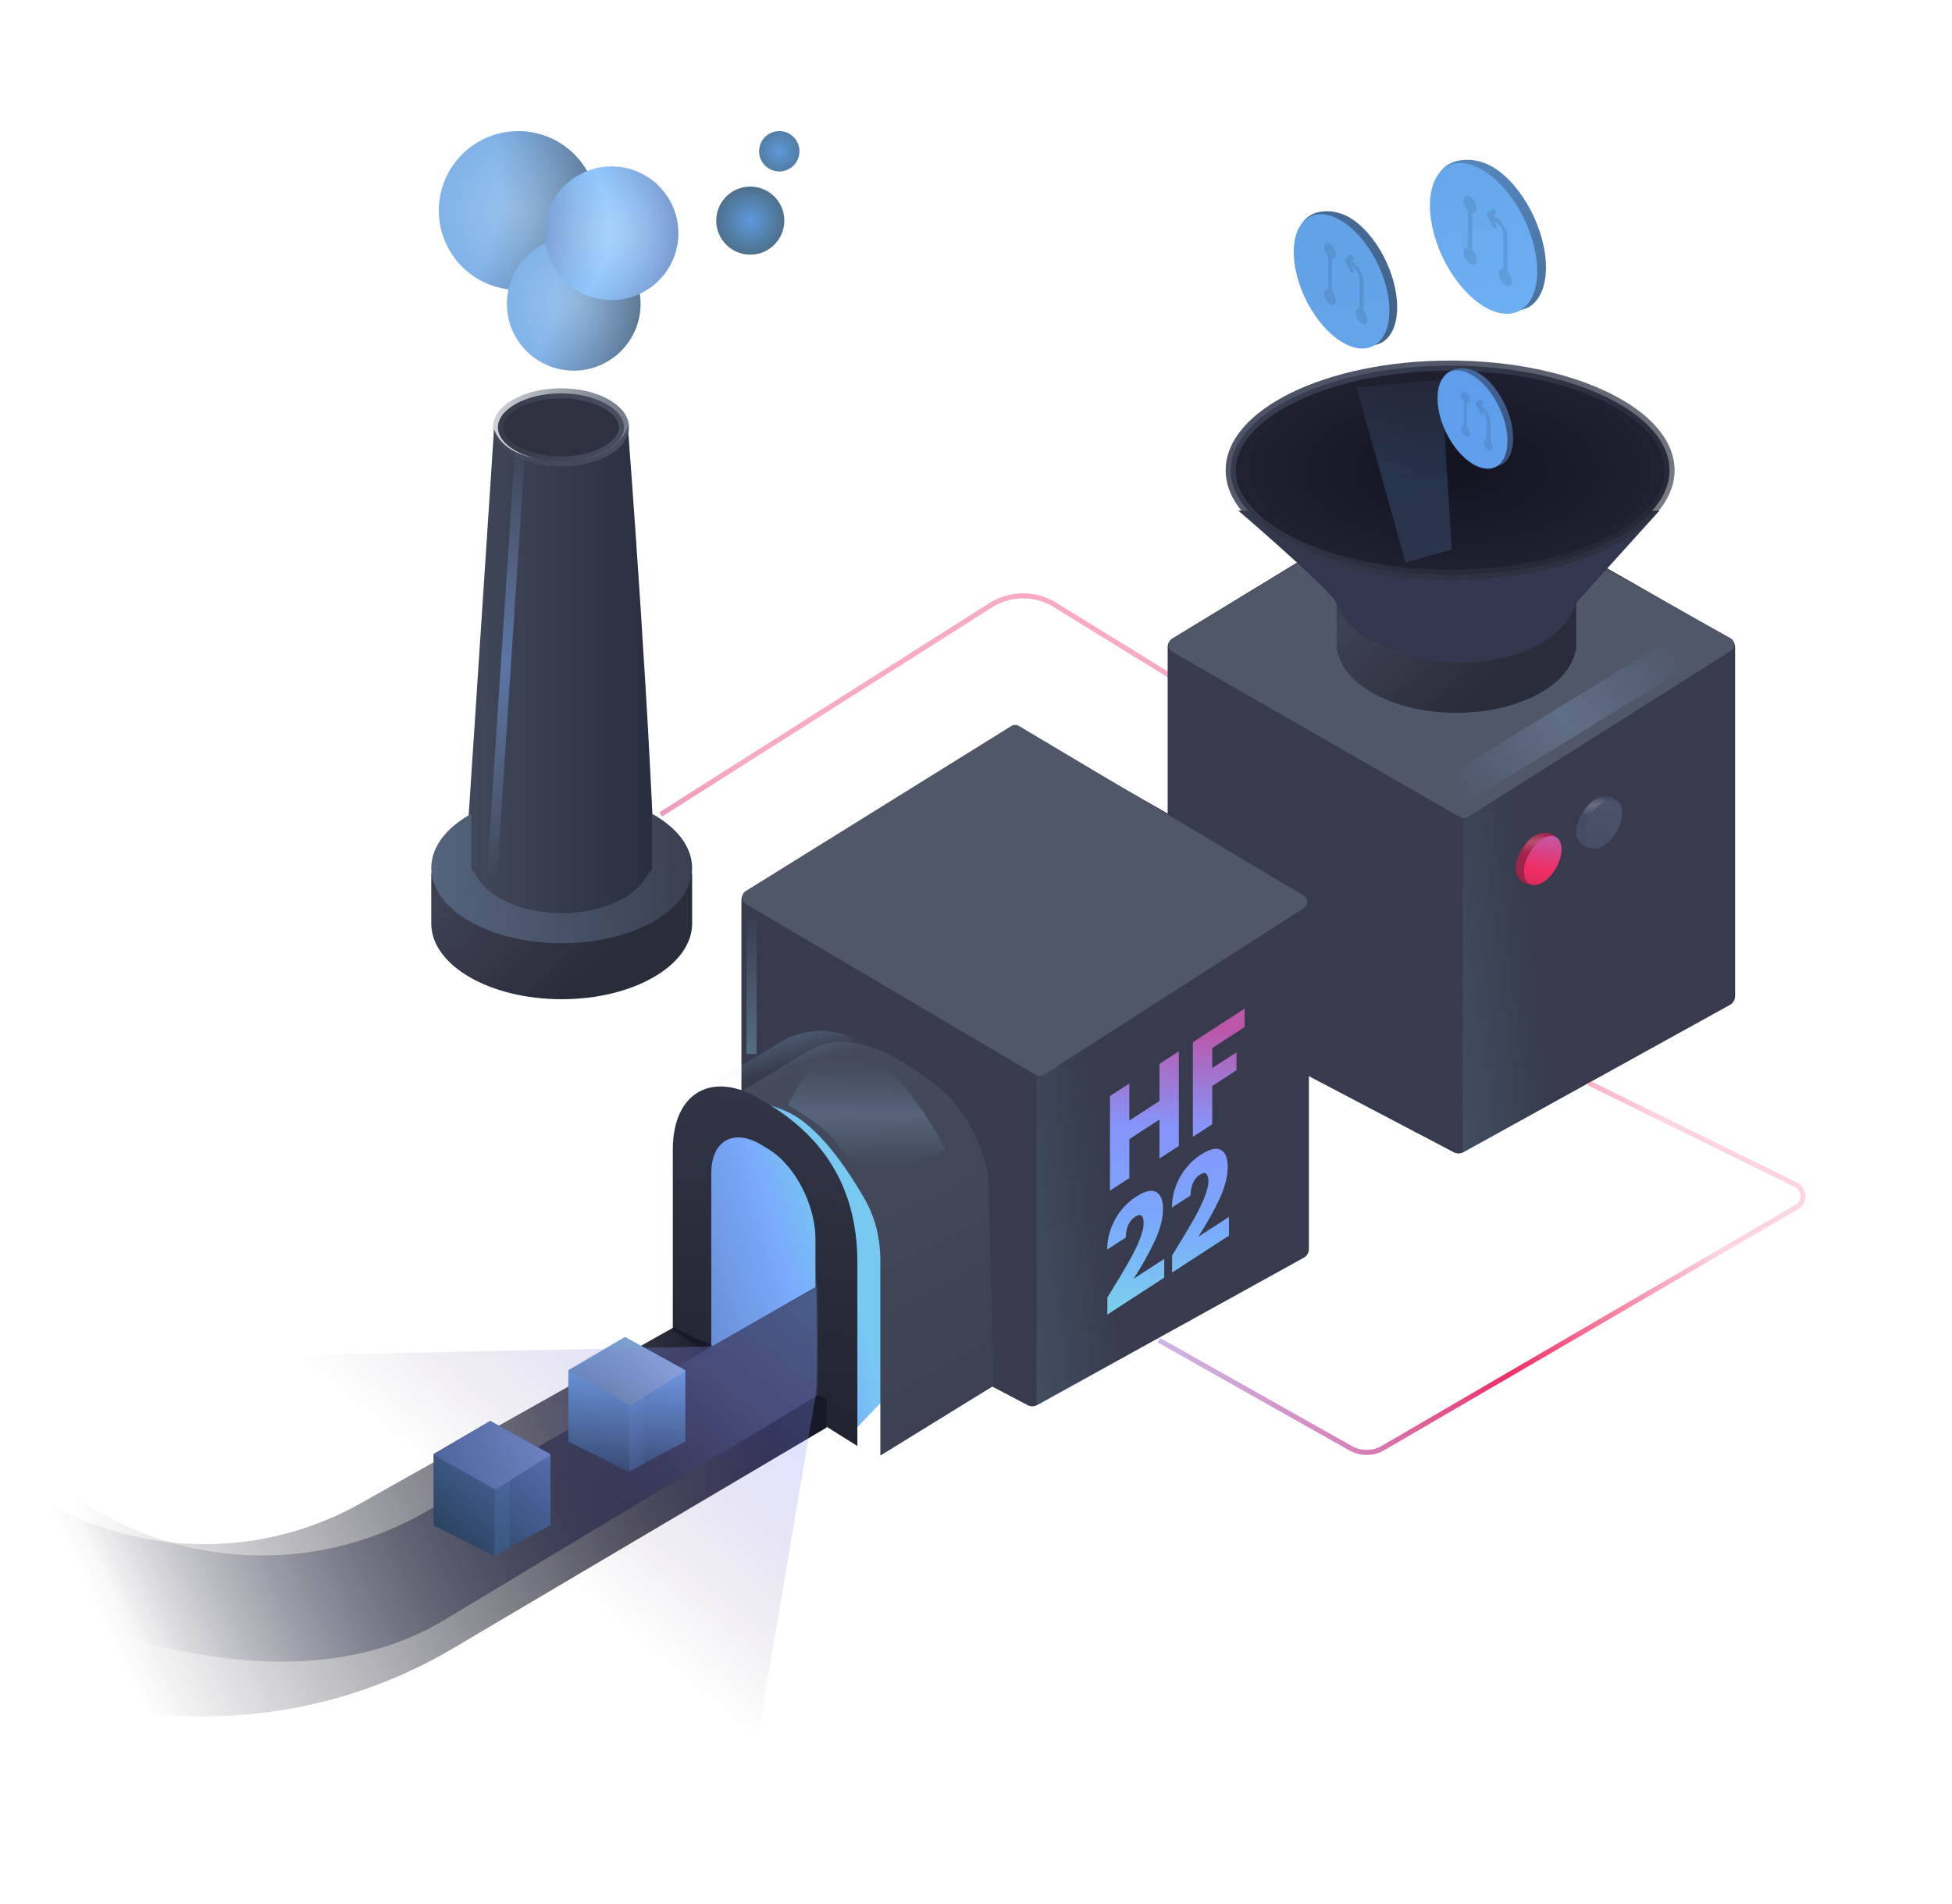 <svg xmlns="http://www.w3.org/2000/svg" width="774" height="755" fill="none" viewBox="0 0 774 755"><g clip-path="url(#clip0_160_5724)"><path fill="url(#paint0_linear_160_5724)" d="M195.882 170.299L183.434 359.956C184.307 368.183 192.868 384.508 220.123 383.988C247.378 383.468 258.253 368.294 260 360.5C258.69 296.198 248.951 169 248.951 169C248.951 169 245.713 182.64 223.399 182.64C202.434 182.64 197.847 174.846 195.882 170.299Z"/><g filter="url(#filter0_f_160_5724)"><path stroke="url(#paint1_linear_160_5724)" stroke-opacity=".5" stroke-width="4" d="M206.5 174L195 348.5"/></g><path fill="url(#paint2_linear_160_5724)" fill-rule="evenodd" d="M175.234 346.235H171V365.591C171 365.664 171.002 365.735 171.006 365.807C171.002 365.954 171 366.103 171 366.254C171 382.838 194.155 396.283 222.717 396.283C250.948 396.283 273.896 383.149 274.425 366.83C274.431 366.751 274.434 366.672 274.434 366.591V366.254V346.235H270.167C265.789 359.549 246.201 369.591 222.701 369.591C199.2 369.591 179.613 359.549 175.234 346.235Z" clip-rule="evenodd"/><path fill="url(#paint3_linear_160_5724)" fill-rule="evenodd" d="M186.914 322.716C177.106 328.146 171 335.785 171 344.247C171 360.725 194.154 374.084 222.717 374.084C251.28 374.084 274.434 360.725 274.434 344.247C274.434 335.786 268.329 328.147 258.522 322.717V339.943C258.525 340.052 258.526 340.161 258.526 340.27C258.526 340.379 258.525 340.488 258.522 340.596V344.236C258.522 345.088 257.99 345.816 257.239 346.104C253.061 355.356 239.19 362.15 222.722 362.15C206.256 362.15 192.386 355.358 188.206 346.108C187.451 345.822 186.914 345.092 186.914 344.236V322.716Z" clip-rule="evenodd"/><path fill="#2E313F" stroke="url(#paint4_linear_160_5724)" stroke-width="4" d="M247.434 169.5C247.434 172.757 245.116 176.093 240.53 178.726C235.998 181.327 229.604 183 222.434 183C215.263 183 208.869 181.327 204.337 178.726C199.751 176.093 197.434 172.757 197.434 169.5C197.434 166.243 199.751 162.907 204.337 160.274C208.869 157.673 215.263 156 222.434 156C229.604 156 235.998 157.673 240.53 160.274C245.116 162.907 247.434 166.243 247.434 169.5Z"/><path stroke="url(#paint5_linear_160_5724)" stroke-width="2" d="M524.777 305.514L418.274 239.873C410.459 235.056 400.581 235.119 392.828 240.036L262 323"/><path fill="#373B4D" d="M463 394.987V256.613C463 255.218 463.727 253.924 464.918 253.197L569.878 189.229C571.122 188.471 572.68 188.449 573.944 189.172L685.985 253.215C687.231 253.927 688 255.252 688 256.687V395.045C688 396.501 687.209 397.842 685.935 398.546L580.271 456.957C579.094 457.608 577.667 457.623 576.476 456.998L465.14 398.528C463.824 397.837 463 396.473 463 394.987Z"/><path fill="url(#paint6_linear_160_5724)" d="M580 325.131L612 306V440.602L580 457V325.131Z"/><g filter="url(#filter1_i_160_5724)"><path fill="#4F5769" d="M578.932 324.098L464.906 258.533C462.926 257.395 462.894 254.55 464.847 253.367L569.612 189.903C570.534 189.345 571.684 189.324 572.626 189.848L686.086 253.042C688.075 254.149 688.154 256.983 686.229 258.199L582.029 324.034C581.089 324.628 579.896 324.653 578.932 324.098Z"/></g><g filter="url(#filter2_f_160_5724)"><path stroke="url(#paint7_linear_160_5724)" stroke-opacity=".2" stroke-width="13" d="M673 254.5L578.5 312.5"/></g><path fill="#373B4D" d="M294 495.264V356.89C294 355.495 294.727 354.201 295.918 353.475L400.878 289.506C402.122 288.748 403.68 288.726 404.944 289.449L516.985 353.492C518.231 354.204 519 355.53 519 356.965V495.323C519 496.778 518.209 498.119 516.935 498.823L411.271 557.234C410.094 557.885 408.667 557.901 407.476 557.275L296.14 498.806C294.824 498.115 294 496.751 294 495.264Z"/><g filter="url(#filter3_f_160_5724)"><path stroke="url(#paint8_linear_160_5724)" stroke-opacity=".5" stroke-width="4" d="M298 364.5V418"/></g><path fill="url(#paint9_linear_160_5724)" d="M411 425.409L443 406.277V540.879L411 557.277V425.409Z"/><path fill="url(#paint10_linear_160_5724)" d="M335.881 570.277L273.675 532.477L271 458.227L284.377 435.277L352.603 440.002L372 532.477L335.881 570.277Z"/><g filter="url(#filter4_d_160_5724)"><path fill="url(#paint11_linear_160_5724)" d="M301.633 436.684C284.206 429.109 279 434.5 273.5 436L275.5 434L310.12 413.032C315.16 409.979 321.227 408.647 327.077 409.357C334.327 410.236 343.968 412.861 362.217 427.215C375.287 437.496 380.823 455.396 381.958 463.062L384 545.576L339.072 573.277V495.8C339.072 487.191 337.029 478.649 332.691 471.213C325.468 458.829 314.239 442.164 301.633 436.684Z"/></g><path fill="#4F5769" d="M410.704 426.339L295.765 358.517C293.824 357.372 293.792 354.575 295.706 353.385L400.949 287.964C401.902 287.372 403.105 287.36 404.069 287.934L516.831 355.11C518.746 356.252 518.792 359.01 516.914 360.213L413.848 426.281C412.895 426.892 411.679 426.915 410.704 426.339Z"/><path fill="url(#paint12_linear_160_5724)" fill-opacity=".5" d="M309.691 413.191C320.262 406.902 333.55 407.457 343.559 414.606L346.062 416.394L308.79 438.079L304.15 436.409C296.075 433.502 287.406 432.638 278.917 433.896L273.553 434.69L309.691 413.191Z"/><path fill="url(#paint13_linear_160_5724)" fill-rule="evenodd" d="M304.741 455.776L302 454.097C290.977 447.342 282.04 452.346 282.04 465.274V536.98L323.345 563.5V491.416C323.345 478.488 315.764 462.531 304.741 455.776ZM302 436.196C282.547 424.275 266.777 433.106 266.777 455.921V527.627L339.963 573.475V500.77C339.963 468.5 324.194 449.796 304.741 437.875L302 436.196Z" clip-rule="evenodd"/><path fill="url(#paint14_linear_160_5724)" fill-rule="evenodd" d="M-131.237 504.204C-132.202 503.614 -133.009 502.798 -133.59 501.828L-167.694 444.854L-182.667 453.961C-219.442 476.327 -219.509 530.06 -182.792 552.521L-19.851 652.196C40.929 689.376 116.98 690.208 178.546 654.367L327.763 566.155V554.816L267 526.5L144.675 595.251C104.523 618.626 54.925 618.083 15.286 593.835L-131.237 504.204Z" clip-rule="evenodd"/><path fill="url(#paint15_linear_160_5724)" fill-rule="evenodd" d="M-131.716 500.13C-132.734 499.538 -133.585 498.698 -134.192 497.689L-169.225 439.433L-184.613 448.749C-222.406 471.629 -222.476 526.597 -184.741 549.574L-42.233 607.489C20.23 645.524 111.343 680.069 174.614 643.404L324.374 553.277V509.908L281.683 534.303L169.193 599.357C127.929 623.269 76.956 622.714 36.219 597.909L-131.716 500.13Z" clip-rule="evenodd"/><path fill="url(#paint16_linear_160_5724)" d="M225.359 571.698V543.379L247.813 530.239L271.755 543.379V571.698L249.152 583.695L225.359 571.698Z"/><path fill="url(#paint17_linear_160_5724)" fill-opacity=".8" d="M249.566 557.27L255.618 553.437V580.408L249.566 583.694V557.27Z"/><path fill="url(#paint18_linear_160_5724)" d="M249.922 557.471L225.359 543.72L247.875 530.239L271.755 543.72L249.922 557.471Z"/><path fill="url(#paint19_linear_160_5724)" d="M171.906 604.981V576.662L194.36 563.522L218.301 576.662V604.981L195.699 616.978L171.906 604.981Z"/><path fill="url(#paint20_linear_160_5724)" fill-opacity=".4" d="M196.113 590.553L202.165 586.72V613.692L196.113 616.977V590.553Z"/><path fill="url(#paint21_linear_160_5724)" d="M196.468 590.754L171.906 577.004L194.422 563.522L218.301 577.004L196.468 590.754Z"/><path fill="url(#paint22_linear_160_5724)" fill-opacity=".4" d="M285.353 778.47L323.397 553.53C324.754 545.37 323.397 487.583 323.397 510.698L284.406 532.646C282.827 533.535 281.052 534.02 279.239 534.057L24.647 539.357C14.699 539.564 10.116 551.822 17.489 558.504L267.12 784.786C273.559 790.622 283.904 787.039 285.353 778.47Z"/><path fill="url(#paint23_linear_160_5724)" fill-rule="evenodd" d="M533.891 236.716H530V255.103V258.168H530.29C532.915 271.958 553.051 282.684 577.501 282.684C601.95 282.684 622.086 271.958 624.711 258.168H625.001V255.103V236.716H621.083C617.061 248.944 599.071 258.166 577.487 258.166C555.903 258.166 537.913 248.944 533.891 236.716Z" clip-rule="evenodd"/><path fill="url(#paint24_linear_160_5724)" fill-rule="evenodd" d="M534.294 223.488C531.537 226.96 530 230.821 530 234.89C530 250.025 551.267 262.294 577.501 262.294C603.734 262.294 625.001 250.025 625.001 234.89C625.001 230.23 622.985 225.842 619.429 222L608.96 237.885C608.746 238.21 608.446 238.459 608.102 238.612C603.289 246.062 591.403 251.333 577.502 251.333C563.012 251.333 550.711 245.606 546.33 237.654C546.229 237.573 546.135 237.482 546.05 237.382L534.294 223.488Z" clip-rule="evenodd"/><path fill="url(#paint25_linear_160_5724)" d="M625.5 238.5L658 202.5H491C502.833 212.667 527.1 234.1 529.5 238.5C532.5 244 535 252.121 553.5 258.5C568 263.5 584.82 264.444 601 259.5C619 254 623.333 243.667 625.5 238.5Z"/><path stroke="url(#paint26_linear_160_5724)" stroke-width="2" d="M630 429.5L712.134 469.886C715.714 471.647 715.892 476.685 712.445 478.693L548.437 574.249C544.45 576.573 539.53 576.608 535.51 574.342L459.5 531.5"/><path fill="url(#paint27_radial_160_5724)" stroke="url(#paint28_linear_160_5724)" stroke-width="4" d="M662 186.5C662 197.323 652.965 207.686 637.054 215.462C621.277 223.174 599.34 228 575 228C550.66 228 528.723 223.174 512.946 215.462C497.035 207.686 488 197.323 488 186.5C488 175.677 497.035 165.314 512.946 157.538C528.723 149.826 550.66 145 575 145C599.34 145 621.277 149.826 637.054 157.538C652.965 165.314 662 175.677 662 186.5Z"/><g filter="url(#filter5_f_160_5724)"><path fill="url(#paint29_linear_160_5724)" fill-opacity=".2" fill-rule="evenodd" d="M557.352 223.066L537.852 153.566L571.5 150.5L575.645 217.934L557.352 223.066Z" clip-rule="evenodd"/></g><path fill="url(#paint30_linear_160_5724)" d="M553.999 121.812C553.999 135.056 545.687 140.699 535.434 134.415C525.18 128.132 516.868 112.302 516.868 99.058C510.489 85.182 525.18 80.172 535.434 86.455C545.687 92.738 553.999 108.568 553.999 121.812Z"/><ellipse fill="url(#paint31_linear_160_5724)" rx="22.228" ry="23.98" transform="matrix(0.853 0.522 0 1 531.952 111.573)"/><g filter="url(#filter6_i_160_5724)"><path fill="#000" fill-opacity=".1" fill-rule="evenodd" d="M534.464 101.518C534.836 102.085 534.903 102.755 534.614 103.014L533.868 103.684L534.456 104.045C536.81 105.487 538.719 108.896 538.719 111.657V123.386C539.589 124.318 540.205 125.689 540.205 126.851C540.205 128.366 539.158 128.952 537.866 128.16C536.575 127.369 535.528 125.5 535.528 123.985C535.528 122.823 536.144 122.208 537.013 122.341V110.612C537.013 108.955 535.868 106.91 534.456 106.045L534.033 105.785L534.573 106.874C534.874 107.483 534.826 108.084 534.465 108.217C534.104 108.349 533.566 107.963 533.264 107.355L531.512 103.821L531.071 102.933L531.492 102.555L533.267 100.962C533.556 100.703 534.092 100.952 534.464 101.518ZM527.727 100.926C527.727 102.12 527.077 102.737 526.169 102.557V115.669C527.077 116.602 527.727 118.016 527.727 119.21C527.727 120.725 526.681 121.311 525.389 120.52C524.098 119.728 523.051 117.859 523.051 116.344C523.051 115.15 523.702 114.533 524.61 114.713V101.602C523.702 100.669 523.051 99.254 523.051 98.06C523.051 96.546 524.098 95.959 525.389 96.751C526.681 97.542 527.727 99.412 527.727 100.926Z" clip-rule="evenodd"/></g><path fill="url(#paint32_linear_160_5724)" d="M612.998 106.046C612.998 120.905 603.672 127.236 592.168 120.187C580.665 113.137 571.339 95.377 571.339 80.518C564.182 64.949 580.665 59.328 592.168 66.377C603.672 73.427 612.998 91.187 612.998 106.046Z"/><ellipse fill="url(#paint33_linear_160_5724)" rx="24.938" ry="26.905" transform="matrix(0.853 0.522 0 1 588.263 94.558)"/><g filter="url(#filter7_i_160_5724)"><path fill="#000" fill-opacity=".1" fill-rule="evenodd" d="M591.016 83.334C591.388 83.901 591.455 84.57 591.166 84.83L590.199 85.698L591.487 86.488C593.841 87.931 595.75 91.339 595.75 94.1V107.703C596.78 108.75 597.52 110.35 597.52 111.699C597.52 113.398 596.345 114.056 594.896 113.168C593.448 112.28 592.273 110.183 592.273 108.483C592.273 107.134 593.014 106.441 594.045 106.658V93.055C594.045 91.398 592.899 89.353 591.487 88.488L590.373 87.806L591.122 89.315C591.424 89.924 591.376 90.525 591.014 90.658C590.653 90.79 590.115 90.404 589.813 89.796L587.847 85.831L587.407 84.943L587.828 84.565L589.819 82.778C590.108 82.518 590.644 82.767 591.016 83.334ZM583.52 82.612C583.52 83.952 582.79 84.644 581.771 84.442V99.152C582.79 100.199 583.52 101.786 583.52 103.126C583.52 104.825 582.346 105.483 580.897 104.595C579.448 103.707 578.273 101.61 578.273 99.911C578.273 98.571 579.003 97.879 580.022 98.081V83.37C579.003 82.323 578.273 80.736 578.273 79.397C578.273 77.697 579.448 77.04 580.897 77.927C582.346 78.815 583.52 80.913 583.52 82.612Z" clip-rule="evenodd"/></g><path fill="url(#paint34_linear_160_5724)" d="M600 173.892C600 183.582 593.918 187.711 586.415 183.114C578.913 178.516 572.831 166.933 572.831 157.242C568.163 147.089 578.913 143.423 586.415 148.02C593.918 152.618 600 164.201 600 173.892Z"/><ellipse fill="url(#paint35_linear_160_5724)" rx="16.264" ry="17.547" transform="matrix(0.853 0.522 0 1 583.867 166.399)"/><g filter="url(#filter8_i_160_5724)"><path fill="#000" fill-opacity=".1" fill-rule="evenodd" d="M585.844 158.916C586.215 159.483 586.283 160.152 585.994 160.411L585.664 160.708C587.595 162.368 589.046 165.267 589.046 167.674V175.312C589.558 175.973 589.903 176.834 589.903 177.578C589.903 178.686 589.137 179.115 588.193 178.536C587.248 177.957 586.482 176.589 586.482 175.481C586.482 174.737 586.827 174.299 587.34 174.267V166.629C587.34 165.543 586.849 164.291 586.113 163.314C586.221 163.759 586.128 164.137 585.851 164.239C585.49 164.372 584.952 163.986 584.65 163.377L583.368 160.792L582.927 159.903L583.349 159.525L584.647 158.359C584.936 158.1 585.472 158.349 585.844 158.916ZM580.774 158.608C580.774 159.482 580.297 159.934 579.633 159.802V169.395C580.297 170.078 580.774 171.113 580.774 171.987C580.774 173.095 580.008 173.524 579.063 172.945C578.118 172.366 577.352 170.998 577.352 169.89C577.352 169.016 577.828 168.565 578.492 168.696V159.103C577.828 158.42 577.352 157.385 577.352 156.511C577.352 155.403 578.118 154.974 579.063 155.553C580.008 156.132 580.774 157.5 580.774 158.608Z" clip-rule="evenodd"/></g><path fill="url(#paint36_linear_160_5724)" d="M618.5 335.5C618.5 340.311 614.612 347.553 610.5 350C606.388 352.447 601 349.381 601 344.57C601 339.759 604.334 333.876 608.446 331.429C612.558 328.983 618.5 330.689 618.5 335.5Z"/><g filter="url(#filter9_i_160_5724)"><circle r="8.664" fill="url(#paint37_linear_160_5724)" transform="matrix(0.859 -0.511 0 1 611.743 341.273)"/></g><g filter="url(#filter10_f_160_5724)"><path fill="url(#paint38_linear_160_5724)" fill-opacity=".2" fill-rule="evenodd" d="M603.727 336.705C606.404 332.421 608.457 331.113 610.5 330.5L613 332C611.709 332.387 608.593 334.579 606.271 338.295L603.727 336.705Z" clip-rule="evenodd"/></g><path fill="url(#paint39_linear_160_5724)" d="M642.5 321.052C642.5 325.863 638.612 333.105 634.5 335.552C630.388 337.998 625 334.933 625 330.122C625 325.311 628.334 319.428 632.446 316.981C636.558 314.535 642.5 316.241 642.5 321.052Z"/><g filter="url(#filter11_i_160_5724)"><circle r="8.664" fill="url(#paint40_linear_160_5724)" transform="matrix(0.859 -0.511 0 1 635.743 326.825)"/></g><g filter="url(#filter12_f_160_5724)"><path fill="url(#paint41_linear_160_5724)" fill-opacity=".2" fill-rule="evenodd" d="M627.727 322.257C630.404 317.973 632.457 316.665 634.5 316.052L637 317.552C635.709 317.939 632.593 320.131 630.271 323.847L627.727 322.257Z" clip-rule="evenodd"/></g><g filter="url(#filter13_f_160_5724)"><path stroke="url(#paint42_linear_160_5724)" stroke-opacity=".2" stroke-width="35" d="M321 423C327.5 426.667 337.8 433.5 343 439.5C348.2 445.5 356.833 458 358.5 462.5"/></g><g opacity=".8"><circle cx="205.5" cy="83.5" r="31.5" fill="url(#paint43_radial_160_5724)"/><circle cx="205.5" cy="83.5" r="31.5" fill="url(#paint44_radial_160_5724)" fill-opacity=".2"/><circle cx="227.5" cy="120.5" r="26.5" fill="url(#paint45_radial_160_5724)"/><circle cx="227.5" cy="120.5" r="26.5" fill="url(#paint46_radial_160_5724)" fill-opacity=".2"/><circle cx="242.5" cy="92.5" r="26.5" fill="url(#paint47_radial_160_5724)"/><circle cx="242.5" cy="92.5" r="26.5" fill="url(#paint48_radial_160_5724)" fill-opacity=".4"/></g><circle cx="297.5" cy="87.5" r="13.5" fill="url(#paint49_radial_160_5724)"/><circle cx="309" cy="60" r="8" fill="url(#paint50_radial_160_5724)"/><path fill="url(#paint51_linear_160_5724)" d="M467.437 416.934V454.463L459.755 459.452V444.002L447.805 451.762V467.212L440.123 472.201V434.672L447.805 429.683V444.385L459.755 436.624V421.923L467.437 416.934Z"/><path fill="url(#paint52_linear_160_5724)" d="M493.514 400V407.324L480.665 415.668V423.58L490.279 417.337V424.447L480.665 430.69V445.873L472.983 450.862V413.333L493.514 400Z"/><path fill="url(#paint53_linear_160_5724)" d="M439.09 514.554C440.108 512.93 440.572 512.183 440.483 512.313C443.418 507.52 445.724 503.652 447.401 500.71C449.108 497.748 450.546 494.872 451.714 492.082C452.882 489.292 453.466 486.934 453.466 485.01C453.466 483.548 453.181 482.593 452.612 482.143C452.043 481.692 451.19 481.837 450.051 482.576C448.913 483.315 448.015 484.415 447.356 485.877C446.727 487.283 446.413 488.913 446.413 490.766L439 495.58C439.06 492.512 439.599 489.631 440.617 486.938C441.666 484.226 443.028 481.844 444.705 479.793C446.413 477.722 448.299 476.015 450.366 474.673C453.93 472.359 456.61 471.705 458.407 472.712C460.234 473.7 461.148 475.94 461.148 479.433C461.148 483.246 460.055 487.502 457.868 492.201C455.682 496.864 452.897 501.845 449.512 507.144L461.642 499.266V506.697L439.09 521.343V514.554Z"/><path fill="url(#paint54_linear_160_5724)" d="M464.755 497.887C465.773 496.263 466.237 495.516 466.147 495.646C469.083 490.853 471.389 486.985 473.066 484.043C474.773 481.081 476.211 478.205 477.379 475.415C478.547 472.625 479.131 470.267 479.131 468.343C479.131 466.881 478.846 465.926 478.277 465.476C477.708 465.025 476.855 465.17 475.716 465.909C474.578 466.648 473.68 467.748 473.021 469.21C472.392 470.616 472.078 472.246 472.078 474.099L464.665 478.913C464.725 475.845 465.264 472.964 466.282 470.271C467.33 467.559 468.693 465.177 470.37 463.126C472.078 461.055 473.964 459.348 476.031 458.006C479.595 455.692 482.275 455.038 484.072 456.045C485.899 457.033 486.813 459.273 486.813 462.766C486.813 466.579 485.72 470.835 483.533 475.534C481.347 480.197 478.562 485.178 475.177 490.477L487.307 482.599V490.03L464.755 504.676V497.887Z"/></g><defs><filter id="filter0_f_160_5724" width="35.492" height="194.764" x="183.004" y="163.868" color-interpolation-filters="sRGB" filterUnits="userSpaceOnUse"><feFlood flood-opacity="0" result="BackgroundImageFix"/><feBlend in="SourceGraphic" in2="BackgroundImageFix" mode="normal" result="shape"/><feGaussianBlur result="effect1_foregroundBlur_160_5724" stdDeviation="5"/></filter><filter id="filter1_i_160_5724" width="224.223" height="135.028" x="463.402" y="189.469" color-interpolation-filters="sRGB" filterUnits="userSpaceOnUse"><feFlood flood-opacity="0" result="BackgroundImageFix"/><feBlend in="SourceGraphic" in2="BackgroundImageFix" mode="normal" result="shape"/><feColorMatrix in="SourceAlpha" result="hardAlpha" type="matrix" values="0 0 0 0 0 0 0 0 0 0 0 0 0 0 0 0 0 0 127 0"/><feOffset/><feGaussianBlur stdDeviation="1"/><feComposite in2="hardAlpha" k2="-1" k3="1" operator="arithmetic"/><feColorMatrix type="matrix" values="0 0 0 0 1 0 0 0 0 1 0 0 0 0 1 0 0 0 0.05 0"/><feBlend in2="shape" mode="normal" result="effect1_innerShadow_160_5724"/></filter><filter id="filter2_f_160_5724" width="121.297" height="89.08" x="565.102" y="238.96" color-interpolation-filters="sRGB" filterUnits="userSpaceOnUse"><feFlood flood-opacity="0" result="BackgroundImageFix"/><feBlend in="SourceGraphic" in2="BackgroundImageFix" mode="normal" result="shape"/><feGaussianBlur result="effect1_foregroundBlur_160_5724" stdDeviation="5"/></filter><filter id="filter3_f_160_5724" width="24" height="73.5" x="286" y="354.5" color-interpolation-filters="sRGB" filterUnits="userSpaceOnUse"><feFlood flood-opacity="0" result="BackgroundImageFix"/><feBlend in="SourceGraphic" in2="BackgroundImageFix" mode="normal" result="shape"/><feGaussianBlur result="effect1_foregroundBlur_160_5724" stdDeviation="5"/></filter><filter id="filter4_d_160_5724" width="164.5" height="218.107" x="256.5" y="386.17" color-interpolation-filters="sRGB" filterUnits="userSpaceOnUse"><feFlood flood-opacity="0" result="BackgroundImageFix"/><feColorMatrix in="SourceAlpha" result="hardAlpha" type="matrix" values="0 0 0 0 0 0 0 0 0 0 0 0 0 0 0 0 0 0 127 0"/><feOffset dx="10" dy="4"/><feGaussianBlur stdDeviation="13.5"/><feComposite in2="hardAlpha" operator="out"/><feColorMatrix type="matrix" values="0 0 0 0 0 0 0 0 0 0 0 0 0 0 0 0 0 0 0.15 0"/><feBlend in2="BackgroundImageFix" mode="normal" result="effect1_dropShadow_160_5724"/><feBlend in="SourceGraphic" in2="effect1_dropShadow_160_5724" mode="normal" result="shape"/></filter><filter id="filter5_f_160_5724" width="57.793" height="92.566" x="527.852" y="140.5" color-interpolation-filters="sRGB" filterUnits="userSpaceOnUse"><feFlood flood-opacity="0" result="BackgroundImageFix"/><feBlend in="SourceGraphic" in2="BackgroundImageFix" mode="normal" result="shape"/><feGaussianBlur result="effect1_foregroundBlur_160_5724" stdDeviation="5"/></filter><filter id="filter6_i_160_5724" width="19.152" height="32.114" x="523.051" y="96.398" color-interpolation-filters="sRGB" filterUnits="userSpaceOnUse"><feFlood flood-opacity="0" result="BackgroundImageFix"/><feBlend in="SourceGraphic" in2="BackgroundImageFix" mode="normal" result="shape"/><feColorMatrix in="SourceAlpha" result="hardAlpha" type="matrix" values="0 0 0 0 0 0 0 0 0 0 0 0 0 0 0 0 0 0 127 0"/><feOffset dx="2"/><feGaussianBlur stdDeviation="2.5"/><feComposite in2="hardAlpha" k2="-1" k3="1" operator="arithmetic"/><feColorMatrix type="matrix" values="0 0 0 0 0 0 0 0 0 0 0 0 0 0 0 0 0 0 0.4 0"/><feBlend in2="shape" mode="normal" result="effect1_innerShadow_160_5724"/></filter><filter id="filter7_i_160_5724" width="21.246" height="36.031" x="578.273" y="77.532" color-interpolation-filters="sRGB" filterUnits="userSpaceOnUse"><feFlood flood-opacity="0" result="BackgroundImageFix"/><feBlend in="SourceGraphic" in2="BackgroundImageFix" mode="normal" result="shape"/><feColorMatrix in="SourceAlpha" result="hardAlpha" type="matrix" values="0 0 0 0 0 0 0 0 0 0 0 0 0 0 0 0 0 0 127 0"/><feOffset dx="2"/><feGaussianBlur stdDeviation="2.5"/><feComposite in2="hardAlpha" k2="-1" k3="1" operator="arithmetic"/><feColorMatrix type="matrix" values="0 0 0 0 0 0 0 0 0 0 0 0 0 0 0 0 0 0 0.4 0"/><feBlend in2="shape" mode="normal" result="effect1_innerShadow_160_5724"/></filter><filter id="filter8_i_160_5724" width="14.551" height="23.499" x="577.352" y="155.295" color-interpolation-filters="sRGB" filterUnits="userSpaceOnUse"><feFlood flood-opacity="0" result="BackgroundImageFix"/><feBlend in="SourceGraphic" in2="BackgroundImageFix" mode="normal" result="shape"/><feColorMatrix in="SourceAlpha" result="hardAlpha" type="matrix" values="0 0 0 0 0 0 0 0 0 0 0 0 0 0 0 0 0 0 127 0"/><feOffset dx="2"/><feGaussianBlur stdDeviation="2.5"/><feComposite in2="hardAlpha" k2="-1" k3="1" operator="arithmetic"/><feColorMatrix type="matrix" values="0 0 0 0 0 0 0 0 0 0 0 0 0 0 0 0 0 0 0.4 0"/><feBlend in2="shape" mode="normal" result="effect1_innerShadow_160_5724"/></filter><filter id="filter9_i_160_5724" width="14.891" height="19.466" x="604.297" y="331.54" color-interpolation-filters="sRGB" filterUnits="userSpaceOnUse"><feFlood flood-opacity="0" result="BackgroundImageFix"/><feBlend in="SourceGraphic" in2="BackgroundImageFix" mode="normal" result="shape"/><feColorMatrix in="SourceAlpha" result="hardAlpha" type="matrix" values="0 0 0 0 0 0 0 0 0 0 0 0 0 0 0 0 0 0 127 0"/><feOffset/><feGaussianBlur stdDeviation="1"/><feComposite in2="hardAlpha" k2="-1" k3="1" operator="arithmetic"/><feColorMatrix type="matrix" values="0 0 0 0 1 0 0 0 0 1 0 0 0 0 1 0 0 0 0.2 0"/><feBlend in2="shape" mode="normal" result="effect1_innerShadow_160_5724"/></filter><filter id="filter10_f_160_5724" width="11.273" height="9.795" x="602.727" y="329.5" color-interpolation-filters="sRGB" filterUnits="userSpaceOnUse"><feFlood flood-opacity="0" result="BackgroundImageFix"/><feBlend in="SourceGraphic" in2="BackgroundImageFix" mode="normal" result="shape"/><feGaussianBlur result="effect1_foregroundBlur_160_5724" stdDeviation=".5"/></filter><filter id="filter11_i_160_5724" width="14.891" height="19.466" x="628.297" y="317.092" color-interpolation-filters="sRGB" filterUnits="userSpaceOnUse"><feFlood flood-opacity="0" result="BackgroundImageFix"/><feBlend in="SourceGraphic" in2="BackgroundImageFix" mode="normal" result="shape"/><feColorMatrix in="SourceAlpha" result="hardAlpha" type="matrix" values="0 0 0 0 0 0 0 0 0 0 0 0 0 0 0 0 0 0 127 0"/><feOffset/><feGaussianBlur stdDeviation="1"/><feComposite in2="hardAlpha" k2="-1" k3="1" operator="arithmetic"/><feColorMatrix type="matrix" values="0 0 0 0 1 0 0 0 0 1 0 0 0 0 1 0 0 0 0.1 0"/><feBlend in2="shape" mode="normal" result="effect1_innerShadow_160_5724"/></filter><filter id="filter12_f_160_5724" width="11.273" height="9.795" x="626.727" y="315.052" color-interpolation-filters="sRGB" filterUnits="userSpaceOnUse"><feFlood flood-opacity="0" result="BackgroundImageFix"/><feBlend in="SourceGraphic" in2="BackgroundImageFix" mode="normal" result="shape"/><feGaussianBlur result="effect1_foregroundBlur_160_5724" stdDeviation=".5"/></filter><filter id="filter13_f_160_5724" width="88.508" height="86.978" x="299.402" y="394.758" color-interpolation-filters="sRGB" filterUnits="userSpaceOnUse"><feFlood flood-opacity="0" result="BackgroundImageFix"/><feBlend in="SourceGraphic" in2="BackgroundImageFix" mode="normal" result="shape"/><feGaussianBlur result="effect1_foregroundBlur_160_5724" stdDeviation="6.5"/></filter><linearGradient id="paint0_linear_160_5724" x1="142.434" x2="313.434" y1="276" y2="276" gradientUnits="userSpaceOnUse"><stop stop-color="#4F5769"/><stop offset="1" stop-color="#171B2C"/></linearGradient><linearGradient id="paint1_linear_160_5724" x1="200.75" x2="200.75" y1="174" y2="348.5" gradientUnits="userSpaceOnUse"><stop stop-color="#A1C4FF" stop-opacity="0"/><stop offset=".51" stop-color="#78A7F8"/><stop offset="1" stop-color="#A1C4FF" stop-opacity="0"/></linearGradient><linearGradient id="paint2_linear_160_5724" x1="176.967" x2="222.717" y1="346.235" y2="396.282" gradientUnits="userSpaceOnUse"><stop stop-color="#383E4D"/><stop offset=".083" stop-color="#3D4254"/><stop offset="1" stop-color="#292C39"/></linearGradient><linearGradient id="paint3_linear_160_5724" x1="288.434" x2="-7.566" y1="359.5" y2="374" gradientUnits="userSpaceOnUse"><stop stop-color="#373B4B"/><stop offset="1" stop-color="#80A3C9"/></linearGradient><linearGradient id="paint4_linear_160_5724" x1="270" x2="174.5" y1="169" y2="191.5" gradientUnits="userSpaceOnUse"><stop stop-color="#4F5769"/><stop offset="1" stop-color="#4F5769" stop-opacity="0"/></linearGradient><linearGradient id="paint5_linear_160_5724" x1="88.259" x2="297.27" y1="412.73" y2="303.329" gradientUnits="userSpaceOnUse"><stop stop-color="#F02E65"/><stop offset=".245" stop-color="#9194F8"/><stop offset="1" stop-color="#F02E65" stop-opacity=".4"/></linearGradient><linearGradient id="paint6_linear_160_5724" x1="319.826" x2="611.845" y1="440.602" y2="404.499" gradientUnits="userSpaceOnUse"><stop stop-color="#89DCED"/><stop offset="1" stop-color="#80CCDF" stop-opacity="0"/></linearGradient><linearGradient id="paint7_linear_160_5724" x1="673" x2="583" y1="264.5" y2="324.5" gradientUnits="userSpaceOnUse"><stop stop-color="#A1C4FF" stop-opacity="0"/><stop offset=".51" stop-color="#A2CCF8"/><stop offset="1" stop-color="#A1C4FF" stop-opacity="0"/></linearGradient><linearGradient id="paint8_linear_160_5724" x1="301.75" x2="301.75" y1="360" y2="534.5" gradientUnits="userSpaceOnUse"><stop stop-color="#A1C4FF" stop-opacity="0"/><stop offset=".51" stop-color="#86E5E1"/><stop offset="1" stop-color="#A1C4FF" stop-opacity="0"/></linearGradient><linearGradient id="paint9_linear_160_5724" x1="150.826" x2="442.845" y1="540.879" y2="504.777" gradientUnits="userSpaceOnUse"><stop stop-color="#89DCED"/><stop offset="1" stop-color="#80CCDF" stop-opacity="0"/></linearGradient><linearGradient id="paint10_linear_160_5724" x1="355.278" x2="130.178" y1="512.227" y2="580.439" gradientUnits="userSpaceOnUse"><stop offset=".066" stop-color="#77C9F2"/><stop offset=".167" stop-color="#7AAAFC"/><stop offset="1" stop-color="#181C2D"/></linearGradient><linearGradient id="paint11_linear_160_5724" x1="224.711" x2="394.51" y1="287.887" y2="620.189" gradientUnits="userSpaceOnUse"><stop stop-color="#4F5769"/><stop offset="1" stop-color="#373B4D"/></linearGradient><linearGradient id="paint12_linear_160_5724" x1="297.948" x2="310.146" y1="398.775" y2="438.756" gradientUnits="userSpaceOnUse"><stop stop-color="#7AAEFB"/><stop offset=".661" stop-color="#97E0ED" stop-opacity="0"/><stop offset="1" stop-color="#97E0ED" stop-opacity="0"/></linearGradient><linearGradient id="paint13_linear_160_5724" x1="253.224" x2="221.998" y1="380.477" y2="582.932" gradientUnits="userSpaceOnUse"><stop stop-color="#373B4D"/><stop offset="1" stop-color="#1D1F2B"/></linearGradient><linearGradient id="paint14_linear_160_5724" x1="302.047" x2="58.315" y1="562.765" y2="679.798" gradientUnits="userSpaceOnUse"><stop stop-color="#171828"/><stop offset="1" stop-color="#171828" stop-opacity="0"/></linearGradient><linearGradient id="paint15_linear_160_5724" x1="264.741" x2="63.48" y1="576.317" y2="670.51" gradientUnits="userSpaceOnUse"><stop stop-color="#2F334D"/><stop offset="1" stop-color="#2F334D" stop-opacity="0"/></linearGradient><linearGradient id="paint16_linear_160_5724" x1="248.557" x2="248.557" y1="530.239" y2="583.695" gradientUnits="userSpaceOnUse"><stop stop-color="#75B3FD"/><stop offset="1" stop-color="#31486E"/></linearGradient><linearGradient id="paint17_linear_160_5724" x1="200.365" x2="255.68" y1="580.408" y2="573.954" gradientUnits="userSpaceOnUse"><stop stop-color="#72B9FD"/><stop offset="1" stop-color="#7DA4FB" stop-opacity=".08"/></linearGradient><linearGradient id="paint18_linear_160_5724" x1="284.5" x2="196" y1="544" y2="579" gradientUnits="userSpaceOnUse"><stop stop-color="#96B6DE"/><stop offset="1" stop-color="#4F5769" stop-opacity="0"/></linearGradient><linearGradient id="paint19_linear_160_5724" x1="218" x2="172" y1="564" y2="617" gradientUnits="userSpaceOnUse"><stop stop-color="#5979C3"/><stop offset="1" stop-color="#243B50"/></linearGradient><linearGradient id="paint20_linear_160_5724" x1="146.912" x2="202.227" y1="613.692" y2="607.238" gradientUnits="userSpaceOnUse"><stop stop-color="#72BAFD"/><stop offset="1" stop-color="#76B1FC" stop-opacity=".22"/></linearGradient><linearGradient id="paint21_linear_160_5724" x1="218" x2="140" y1="569" y2="600" gradientUnits="userSpaceOnUse"><stop stop-color="#6F8AC9"/><stop offset="1" stop-color="#344878"/></linearGradient><linearGradient id="paint22_linear_160_5724" x1="358" x2="192.131" y1="505" y2="703.692" gradientUnits="userSpaceOnUse"><stop stop-color="#72B8FD"/><stop offset=".327" stop-color="#8B8DF8" stop-opacity=".63"/><stop offset=".692" stop-color="#4D2A53" stop-opacity="0"/></linearGradient><linearGradient id="paint23_linear_160_5724" x1="535.481" x2="577.502" y1="236.716" y2="282.683" gradientUnits="userSpaceOnUse"><stop stop-color="#383E4D"/><stop offset=".083" stop-color="#3D4254"/><stop offset="1" stop-color="#292C39"/></linearGradient><linearGradient id="paint24_linear_160_5724" x1="637.859" x2="366.233" y1="250.854" y2="266.434" gradientUnits="userSpaceOnUse"><stop stop-color="#373B4B"/><stop offset="1" stop-color="#67A6AA"/></linearGradient><linearGradient id="paint25_linear_160_5724" x1="491" x2="833" y1="213.5" y2="391" gradientUnits="userSpaceOnUse"><stop stop-color="#33374D"/><stop offset="1" stop-color="#33374D"/></linearGradient><linearGradient id="paint26_linear_160_5724" x1="654.5" x2="144" y1="434" y2="659.5" gradientUnits="userSpaceOnUse"><stop stop-color="#F02E65" stop-opacity=".2"/><stop offset=".174" stop-color="#F02E65"/><stop offset=".466" stop-color="#9194F8" stop-opacity=".4"/><stop offset=".795" stop-color="#76B1FC"/><stop offset=".979" stop-color="#9C88E7" stop-opacity=".354"/><stop offset="1" stop-color="#F02E65" stop-opacity="0"/></linearGradient><radialGradient id="paint27_radial_160_5724" cx="0" cy="0" r="1" gradientTransform="translate(575 186.5) rotate(90) scale(108 220.966)" gradientUnits="userSpaceOnUse"><stop stop-color="#13131F"/><stop offset="1" stop-color="#33374D"/></radialGradient><linearGradient id="paint28_linear_160_5724" x1="493" x2="700" y1="124" y2="468" gradientUnits="userSpaceOnUse"><stop stop-color="#41485E"/><stop offset="1" stop-opacity="0"/></linearGradient><linearGradient id="paint29_linear_160_5724" x1="557.748" x2="557.748" y1="136" y2="310.5" gradientUnits="userSpaceOnUse"><stop stop-color="#A1C4FF" stop-opacity="0"/><stop offset=".316" stop-color="#68AFF9"/><stop offset="1" stop-color="#A1C4FF" stop-opacity="0"/></linearGradient><linearGradient id="paint30_linear_160_5724" x1="299.5" x2="312.644" y1="-213" y2="163.104" gradientUnits="userSpaceOnUse"><stop stop-color="#5D9ADC"/><stop offset="1" stop-color="#405F83"/></linearGradient><linearGradient id="paint31_linear_160_5724" x1="-39.29" x2="25.529" y1="20.55" y2="130.003" gradientUnits="userSpaceOnUse"><stop stop-color="#62A3E8"/><stop offset="1" stop-color="#73AAF6"/></linearGradient><linearGradient id="paint32_linear_160_5724" x1="483" x2="514.719" y1="0" y2="188.937" gradientUnits="userSpaceOnUse"><stop stop-color="#609FE4"/><stop offset="1" stop-color="#426184"/></linearGradient><linearGradient id="paint33_linear_160_5724" x1="-113.178" x2="-28.593" y1="-9.489" y2="116.909" gradientUnits="userSpaceOnUse"><stop stop-color="#61A0E5"/><stop offset="1" stop-color="#72B8FD"/></linearGradient><linearGradient id="paint34_linear_160_5724" x1="476" x2="512.709" y1="84" y2="208.495" gradientUnits="userSpaceOnUse"><stop stop-color="#609FEC"/><stop offset="1" stop-color="#384F78"/></linearGradient><linearGradient id="paint35_linear_160_5724" x1="-82.684" x2="-16" y1="9.348" y2="111.481" gradientUnits="userSpaceOnUse"><stop stop-color="#5D9EEA"/><stop offset="1" stop-color="#62A0EE"/></linearGradient><linearGradient id="paint36_linear_160_5724" x1="742" x2="681.485" y1="239.936" y2="410.538" gradientUnits="userSpaceOnUse"><stop stop-color="#F02E65"/><stop offset="1" stop-color="#824"/></linearGradient><linearGradient id="paint37_linear_160_5724" x1="22.926" x2="-1.533" y1="3.683" y2="41.201" gradientUnits="userSpaceOnUse"><stop stop-color="#C05AAC"/><stop offset=".276" stop-color="#F02E65"/><stop offset="1" stop-color="#824"/></linearGradient><linearGradient id="paint38_linear_160_5724" x1="608.363" x2="608.363" y1="330.5" y2="338.295" gradientUnits="userSpaceOnUse"><stop offset=".016" stop-color="#fff" stop-opacity="0"/><stop offset=".396" stop-color="#fff"/><stop offset="1" stop-color="#fff" stop-opacity="0"/></linearGradient><linearGradient id="paint39_linear_160_5724" x1="766" x2="705.485" y1="225.488" y2="396.089" gradientUnits="userSpaceOnUse"><stop stop-color="#33374D"/><stop offset="1" stop-color="#4A5169"/></linearGradient><linearGradient id="paint40_linear_160_5724" x1="8.664" x2="-9.596" y1="0" y2="34.331" gradientUnits="userSpaceOnUse"><stop stop-color="#4A5169"/><stop offset="1" stop-color="#3B465D"/></linearGradient><linearGradient id="paint41_linear_160_5724" x1="632.363" x2="632.363" y1="316.052" y2="323.847" gradientUnits="userSpaceOnUse"><stop offset=".016" stop-color="#fff" stop-opacity="0"/><stop offset=".396" stop-color="#fff"/><stop offset="1" stop-color="#fff" stop-opacity="0"/></linearGradient><linearGradient id="paint42_linear_160_5724" x1="339.75" x2="339.75" y1="423" y2="462.5" gradientUnits="userSpaceOnUse"><stop stop-color="#86E5E1" stop-opacity="0"/><stop offset=".474" stop-color="#A2CCF8"/><stop offset="1" stop-color="#86E5E1" stop-opacity="0"/></linearGradient><radialGradient id="paint43_radial_160_5724" cx="0" cy="0" r="1" gradientTransform="translate(114.316 70.9) rotate(12.873) scale(160.598)" gradientUnits="userSpaceOnUse"><stop offset=".521" stop-color="#61A0E4"/><stop offset="1" stop-color="#0B1115"/></radialGradient><radialGradient id="paint44_radial_160_5724" cx="0" cy="0" r="1" gradientTransform="translate(205.5 83.5) rotate(90) scale(31.5)" gradientUnits="userSpaceOnUse"><stop stop-color="#fff"/><stop offset="1" stop-color="#fff" stop-opacity="0"/></radialGradient><radialGradient id="paint45_radial_160_5724" cx="0" cy="0" r="1" gradientTransform="translate(150.789 109.9) rotate(12.873) scale(135.106)" gradientUnits="userSpaceOnUse"><stop offset=".521" stop-color="#61A0E4"/><stop offset="1" stop-color="#0B1115"/></radialGradient><radialGradient id="paint46_radial_160_5724" cx="0" cy="0" r="1" gradientTransform="translate(227.5 120.5) rotate(90) scale(26.5)" gradientUnits="userSpaceOnUse"><stop stop-color="#fff"/><stop offset="1" stop-color="#fff" stop-opacity="0"/></radialGradient><radialGradient id="paint47_radial_160_5724" cx="0" cy="0" r="1" gradientTransform="translate(199.5 90) rotate(13.856) scale(77.248)" gradientUnits="userSpaceOnUse"><stop stop-color="#4B6BA5"/><stop offset=".549" stop-color="#73B8FD"/><stop offset="1" stop-color="#5072B1"/></radialGradient><radialGradient id="paint48_radial_160_5724" cx="0" cy="0" r="1" gradientTransform="translate(242.5 92.5) rotate(90) scale(26.5)" gradientUnits="userSpaceOnUse"><stop stop-color="#C2DFFE"/><stop offset="1" stop-color="#C1DDFD" stop-opacity="0"/></radialGradient><radialGradient id="paint49_radial_160_5724" cx="0" cy="0" r="1" gradientTransform="translate(297.5 87.5) rotate(88.409) scale(18.007)" gradientUnits="userSpaceOnUse"><stop stop-color="#5D99DC"/><stop offset="1" stop-color="#496371"/></radialGradient><radialGradient id="paint50_radial_160_5724" cx="0" cy="0" r="1" gradientTransform="translate(309 60) rotate(90) scale(15)" gradientUnits="userSpaceOnUse"><stop stop-color="#5D99DC"/><stop offset="1" stop-color="#496472"/></radialGradient><linearGradient id="paint51_linear_160_5724" x1="436.5" x2="440.433" y1="521" y2="406.946" gradientUnits="userSpaceOnUse"><stop stop-color="#7AD1ED"/><stop offset=".318" stop-color="#7AA9FC"/><stop offset=".661" stop-color="#8694F9"/><stop offset="1" stop-color="#BC56A8"/></linearGradient><linearGradient id="paint52_linear_160_5724" x1="436.5" x2="440.433" y1="521" y2="406.946" gradientUnits="userSpaceOnUse"><stop stop-color="#7AD1ED"/><stop offset=".318" stop-color="#7AA9FC"/><stop offset=".661" stop-color="#8694F9"/><stop offset="1" stop-color="#BC56A8"/></linearGradient><linearGradient id="paint53_linear_160_5724" x1="436.5" x2="440.433" y1="521" y2="406.946" gradientUnits="userSpaceOnUse"><stop stop-color="#7AD1ED"/><stop offset=".318" stop-color="#7AA9FC"/><stop offset=".661" stop-color="#8694F9"/><stop offset="1" stop-color="#BC56A8"/></linearGradient><linearGradient id="paint54_linear_160_5724" x1="436.5" x2="440.433" y1="521" y2="406.946" gradientUnits="userSpaceOnUse"><stop stop-color="#7AD1ED"/><stop offset=".318" stop-color="#7AA9FC"/><stop offset=".661" stop-color="#8694F9"/><stop offset="1" stop-color="#BC56A8"/></linearGradient><clipPath id="clip0_160_5724"><rect width="774" height="755" fill="#fff"/></clipPath></defs></svg>